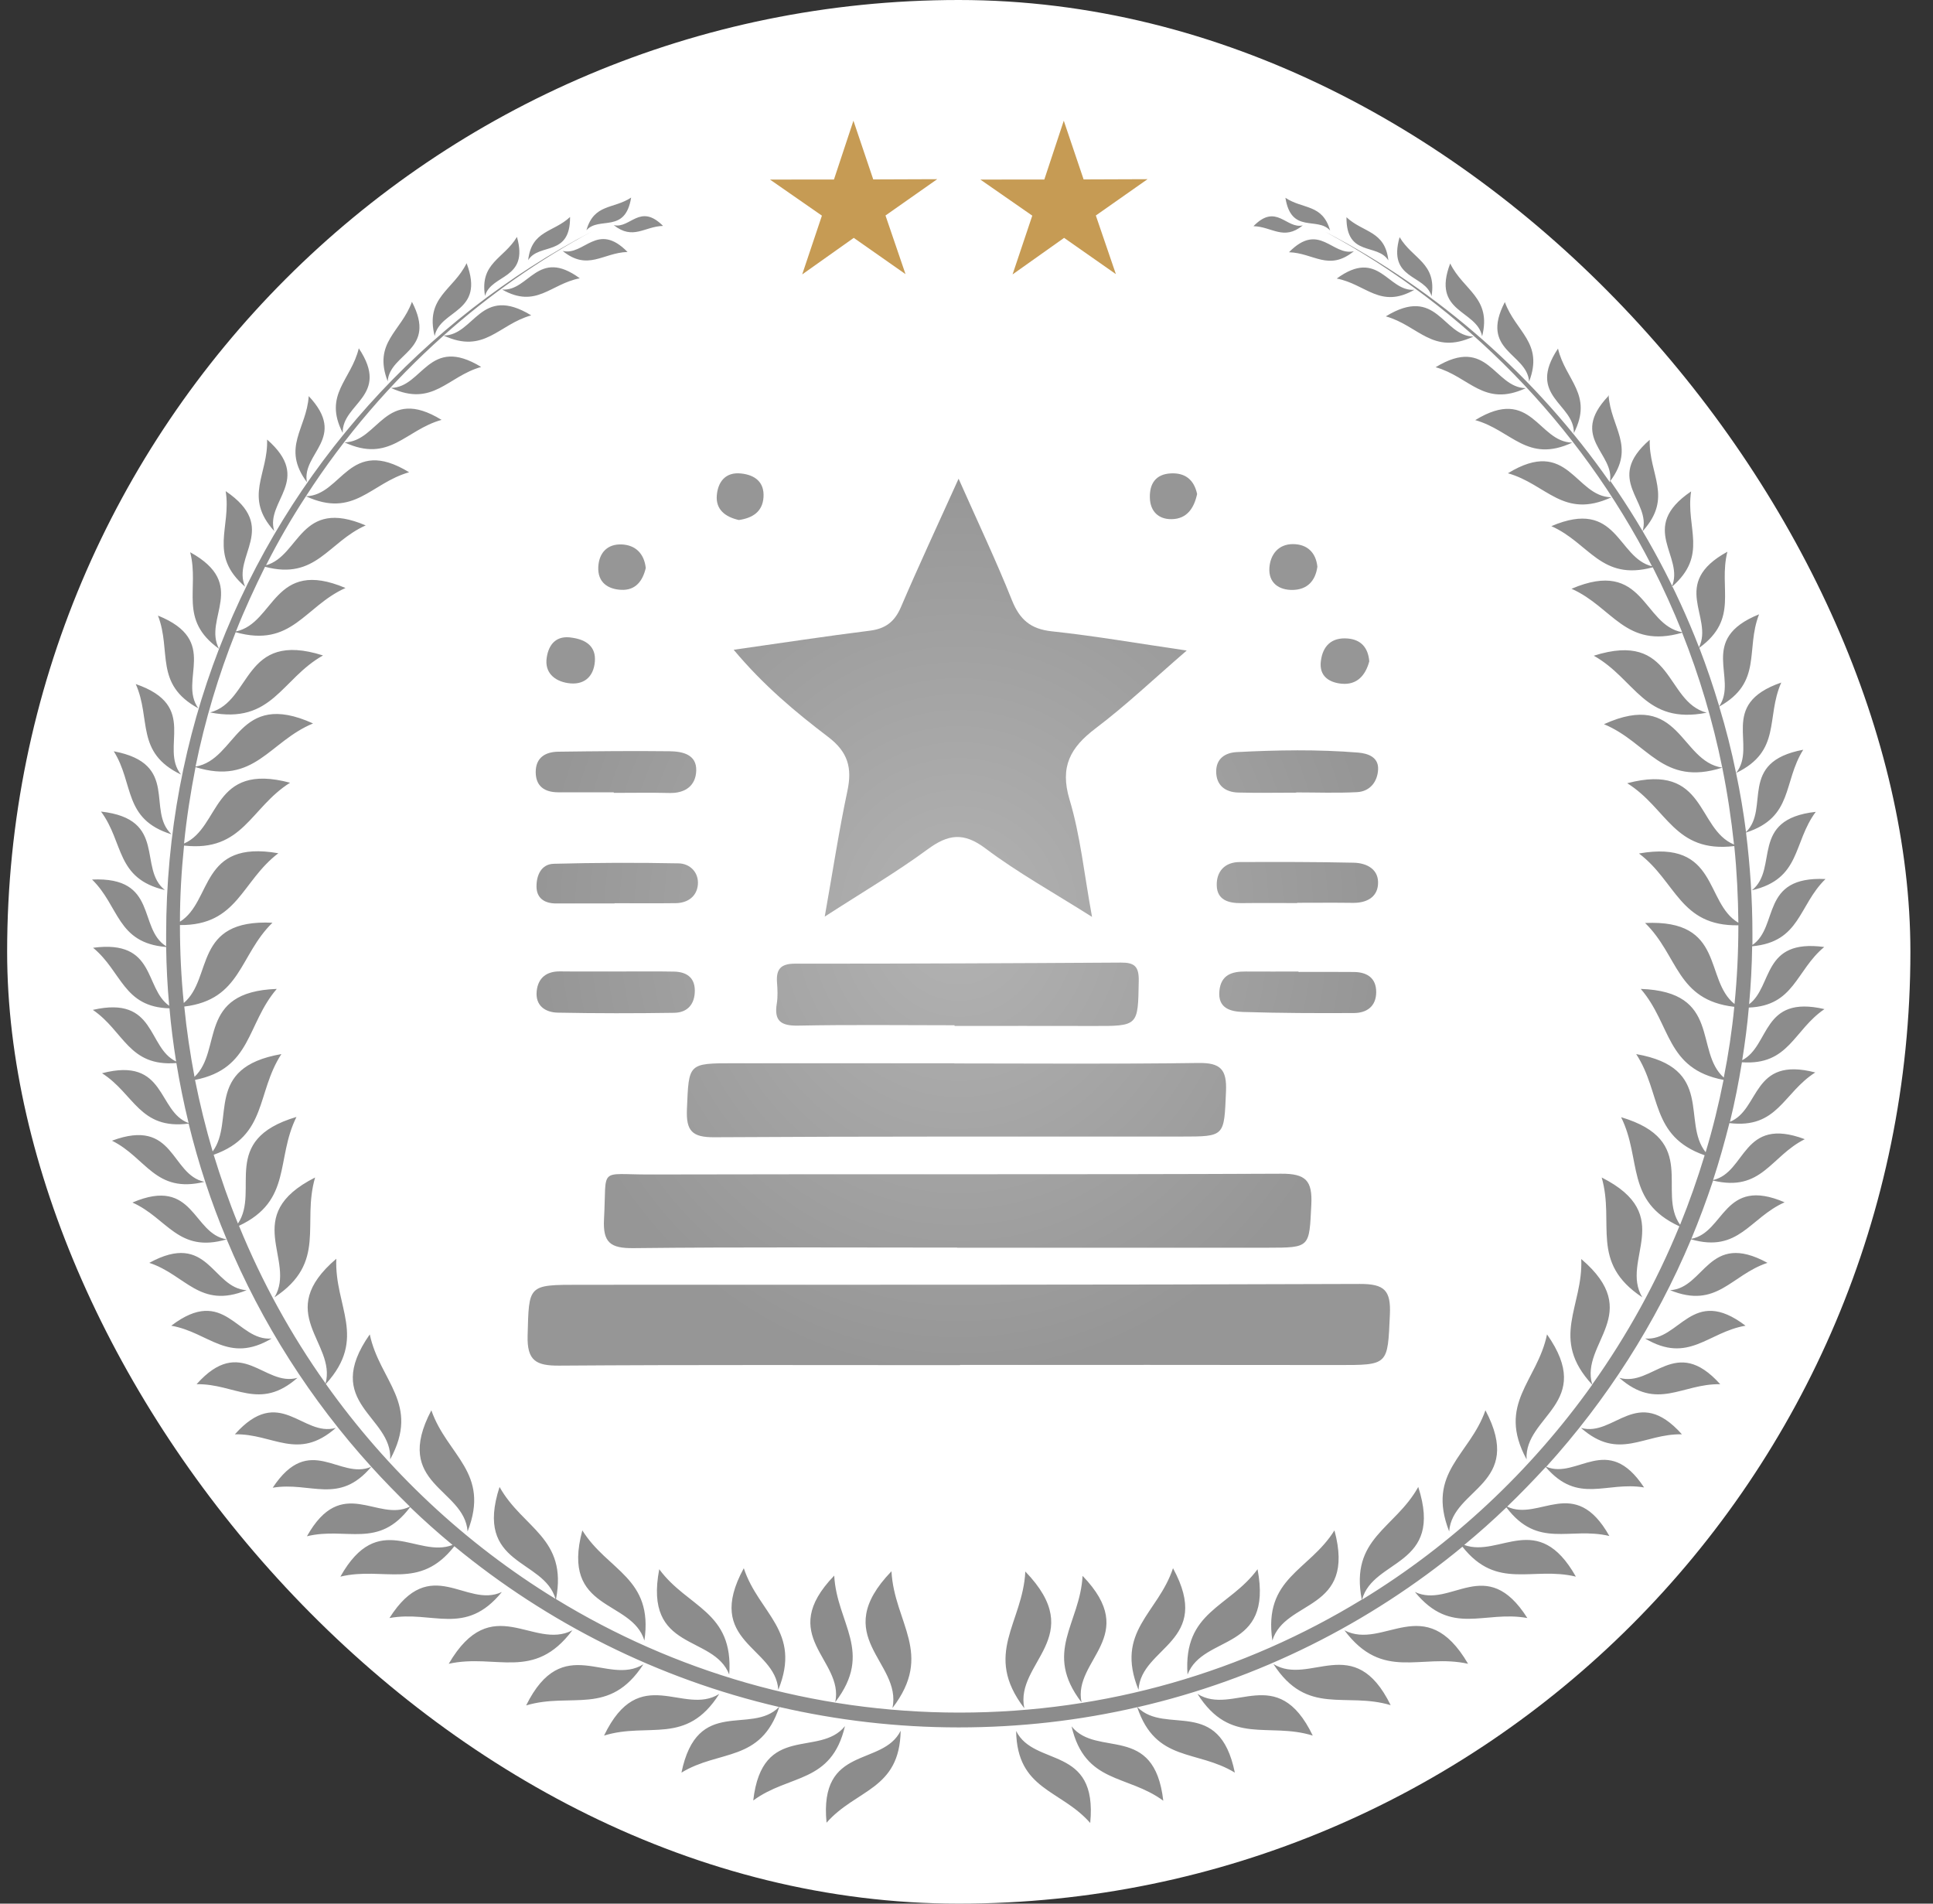 <svg width="65" height="64" viewBox="0 0 65 64" fill="none" xmlns="http://www.w3.org/2000/svg">
<rect x="0" y="0" width="65" height="64" fill="#333333" stroke="none"/>
<rect x="0.24" width="64" height="64" rx="32" fill="white"/>
<path fill-rule="evenodd" clip-rule="evenodd" d="M17.692 57.336C18.929 54.836 20.415 56.709 21.635 55.953C20.492 57.714 19.212 56.881 17.692 57.336ZM34.478 52.834C36.609 55.042 34.117 55.884 34.444 57.431C33.044 55.601 34.392 54.578 34.478 52.834ZM36.66 61.288C36.918 58.65 34.779 59.423 34.169 58.195C34.203 60.188 35.664 60.154 36.66 61.288ZM36.403 52.98C36.317 54.596 35.071 55.541 36.368 57.233C36.068 55.798 38.37 55.016 36.403 52.98ZM39.117 60.54C37.906 59.647 36.488 59.982 36.033 58.04C36.892 59.106 38.816 57.911 39.117 60.54ZM42.15 7.604C42.923 6.813 43.249 7.707 43.808 7.578C43.163 8.102 42.777 7.621 42.15 7.604ZM43.224 6.65C43.421 7.879 44.297 7.269 44.727 7.75C44.469 6.848 43.816 7.045 43.224 6.65ZM43.344 8.48C44.177 8.506 44.675 9.133 45.526 8.446C44.796 8.617 44.366 7.441 43.344 8.48ZM45.277 7.303C45.835 7.827 46.574 7.75 46.686 8.755C46.316 8.162 45.268 8.652 45.277 7.303ZM44.95 9.365C46.368 8.325 46.66 9.812 47.562 9.743C46.411 10.396 45.938 9.554 44.95 9.365ZM47.064 7.973C46.651 9.416 47.923 9.21 48.138 9.958C48.318 8.841 47.502 8.712 47.064 7.973ZM46.6 10.636C47.708 10.946 48.172 11.951 49.547 11.315C48.507 11.298 48.327 9.58 46.6 10.636ZM48.765 8.858C49.211 9.769 50.165 10.009 49.839 11.306C49.658 10.404 48.129 10.525 48.765 8.858ZM48.275 12.346C50.045 11.264 50.234 13.033 51.308 13.05C49.89 13.703 49.418 12.664 48.275 12.346ZM50.603 10.155C49.744 11.805 51.342 11.865 51.419 12.827C51.917 11.521 50.964 11.16 50.603 10.155ZM49.607 14.124C50.835 14.468 51.35 15.585 52.871 14.88C51.711 14.863 51.514 12.956 49.607 14.124ZM52.39 11.719C52.639 12.784 53.584 13.265 52.923 14.562C52.948 13.566 51.316 13.325 52.39 11.719ZM54.074 13.325C52.751 14.726 54.323 15.241 54.134 16.212C51.677 12.69 48.395 9.786 44.564 7.793C49.263 10.327 53.103 14.262 55.551 19.038C54.374 18.755 54.4 16.736 52.167 17.689C53.447 18.256 53.833 19.545 55.577 19.073C55.938 19.785 56.264 20.507 56.565 21.255C55.225 21.014 55.302 18.746 52.845 19.794C54.237 20.413 54.649 21.822 56.565 21.272C57.141 22.724 57.596 24.236 57.914 25.808C56.479 25.593 56.514 23.179 53.936 24.347C55.423 24.966 55.895 26.452 57.914 25.808C58.086 26.658 58.215 27.517 58.309 28.393C57.038 27.869 57.39 25.627 54.718 26.332C56.067 27.174 56.299 28.686 58.318 28.445C58.404 29.296 58.447 30.155 58.455 31.022C57.312 30.352 57.785 28.222 55.113 28.694C56.368 29.639 56.488 31.143 58.455 31.108V31.134C58.455 32.019 58.412 32.895 58.326 33.754C57.295 32.938 58.026 30.902 55.319 31.031C56.445 32.13 56.367 33.625 58.318 33.849C58.24 34.656 58.12 35.447 57.965 36.228C56.969 35.343 57.897 33.342 55.173 33.247C56.204 34.441 56.007 35.936 57.957 36.306C57.794 37.13 57.596 37.938 57.355 38.737C56.539 37.715 57.673 35.902 55.019 35.438C55.878 36.752 55.483 38.196 57.321 38.84C57.081 39.63 56.806 40.412 56.496 41.177C55.706 40.068 57.149 38.342 54.512 37.56C55.216 38.977 54.641 40.386 56.471 41.228C55.697 43.118 54.709 44.905 53.541 46.546C53.129 45.154 55.319 44.158 53.172 42.328C53.24 43.934 52.098 45 53.541 46.554C51.471 49.458 48.842 51.924 45.801 53.779C46.179 52.388 48.559 52.68 47.691 49.991C46.909 51.4 45.389 51.709 45.792 53.779C41.84 56.193 37.21 57.577 32.262 57.577C27.313 57.577 22.657 56.185 18.697 53.762C19.092 51.7 17.58 51.391 16.798 49.991C15.931 52.663 18.285 52.388 18.68 53.754C15.647 51.898 13.018 49.432 10.957 46.529C12.366 44.982 11.24 43.926 11.309 42.319C9.17 44.141 11.317 45.137 10.948 46.511C9.788 44.879 8.809 43.101 8.036 41.211C9.831 40.369 9.264 38.969 9.969 37.551C7.357 38.325 8.749 40.026 8.001 41.134C7.692 40.378 7.426 39.605 7.185 38.823C8.998 38.178 8.611 36.744 9.462 35.438C6.833 35.893 7.915 37.68 7.151 38.711C6.919 37.921 6.721 37.122 6.558 36.306C8.474 35.928 8.285 34.433 9.307 33.247C6.61 33.342 7.494 35.309 6.541 36.203C6.395 35.429 6.275 34.639 6.197 33.84C8.113 33.608 8.044 32.113 9.161 31.022C6.481 30.893 7.168 32.886 6.18 33.72C6.094 32.869 6.051 32.002 6.051 31.125V31.1C7.993 31.117 8.113 29.631 9.359 28.686C6.713 28.222 7.151 30.301 6.051 30.988C6.051 30.129 6.103 29.27 6.189 28.428C8.173 28.651 8.414 27.157 9.754 26.315C7.108 25.61 7.426 27.818 6.189 28.359C6.275 27.491 6.412 26.632 6.575 25.791C8.568 26.409 9.049 24.931 10.527 24.322C7.967 23.162 7.984 25.533 6.575 25.773C6.893 24.21 7.348 22.698 7.924 21.255C9.823 21.787 10.235 20.387 11.618 19.768C9.187 18.738 9.247 20.954 7.933 21.229C8.225 20.49 8.56 19.768 8.912 19.055C10.63 19.511 11.025 18.231 12.297 17.664C10.08 16.719 10.089 18.686 8.946 19.004C9.35 18.205 9.797 17.432 10.287 16.684C11.91 17.432 12.46 16.246 13.757 15.877C11.73 14.64 11.506 16.659 10.287 16.684C11.584 14.674 13.147 12.861 14.917 11.281C16.291 11.916 16.755 10.911 17.863 10.602C16.145 9.554 15.965 11.272 14.917 11.281C16.438 9.923 18.121 8.738 19.934 7.767C14.213 10.748 9.711 15.748 7.366 21.813C6.816 20.791 8.371 19.657 6.395 18.566C6.713 19.811 5.991 20.825 7.366 21.813C6.214 24.794 5.587 28.033 5.587 31.418C5.587 31.555 5.587 31.684 5.587 31.813C4.625 31.211 5.33 29.467 3.096 29.57C4.015 30.464 3.929 31.701 5.587 31.838C5.596 32.5 5.63 33.161 5.69 33.814C4.84 33.222 5.261 31.581 3.13 31.864C4.101 32.663 4.144 33.857 5.699 33.9C5.751 34.502 5.828 35.094 5.922 35.687C4.943 35.223 5.261 33.462 3.122 33.952C4.17 34.665 4.324 35.867 5.931 35.739C6.043 36.417 6.18 37.096 6.343 37.758C5.278 37.371 5.604 35.515 3.431 36.082C4.513 36.77 4.694 37.989 6.343 37.775C6.67 39.115 7.099 40.421 7.623 41.666C6.464 41.486 6.541 39.536 4.453 40.429C5.63 40.953 5.991 42.147 7.623 41.666C8.8 44.493 10.458 47.078 12.486 49.312C11.421 49.776 10.415 48.135 9.17 50.017C10.441 49.802 11.395 50.609 12.486 49.312C12.907 49.776 13.336 50.214 13.783 50.652C12.692 51.194 11.498 49.553 10.321 51.649C11.652 51.322 12.726 52.096 13.791 50.669C14.247 51.108 14.728 51.537 15.218 51.941C14.024 52.405 12.726 50.73 11.446 53.006C12.915 52.654 14.101 53.487 15.278 51.984C18.405 54.561 22.125 56.443 26.197 57.388C25.252 58.35 23.448 57.01 22.915 59.595C24.195 58.814 25.578 59.26 26.205 57.388C28.138 57.834 30.166 58.075 32.236 58.075C34.306 58.075 36.308 57.843 38.241 57.396C38.868 59.26 40.243 58.814 41.523 59.595C40.999 57.018 39.203 58.35 38.249 57.396C42.33 56.46 46.05 54.578 49.177 52.001C50.345 53.479 51.531 52.654 52.991 53.006C51.711 50.738 50.431 52.379 49.237 51.941C49.727 51.537 50.199 51.116 50.655 50.678C51.72 52.087 52.785 51.322 54.117 51.64C52.948 49.561 51.763 51.168 50.68 50.652C51.127 50.223 51.557 49.776 51.978 49.321C53.069 50.592 54.014 49.793 55.285 50.008C54.048 48.135 53.043 49.75 51.995 49.312C54.022 47.078 55.68 44.493 56.866 41.666C58.472 42.13 58.833 40.945 60.01 40.421C57.948 39.536 58 41.434 56.874 41.649C57.141 41.005 57.381 40.361 57.605 39.69C59.245 40.086 59.538 38.874 60.689 38.299C58.575 37.508 58.73 39.416 57.605 39.673C57.811 39.046 57.991 38.402 58.154 37.758C59.778 37.955 59.959 36.744 61.041 36.056C58.902 35.498 59.194 37.302 58.172 37.715C58.335 37.053 58.464 36.392 58.575 35.713C60.156 35.825 60.311 34.63 61.35 33.926C59.237 33.436 59.529 35.154 58.584 35.644C58.678 35.06 58.756 34.467 58.807 33.874C60.337 33.814 60.388 32.629 61.342 31.838C59.245 31.555 59.623 33.153 58.816 33.763C58.876 33.118 58.91 32.466 58.919 31.813C60.543 31.667 60.474 30.438 61.385 29.553C59.177 29.45 59.83 31.151 58.928 31.77C58.928 31.641 58.928 31.521 58.928 31.392C58.928 30.241 58.85 29.107 58.713 27.99C60.311 27.474 59.95 26.297 60.637 25.206C58.429 25.619 59.529 27.174 58.713 27.973C58.627 27.302 58.515 26.641 58.378 25.988C59.916 25.249 59.374 24.124 59.898 22.947C57.751 23.686 59.108 25.069 58.378 25.988C58.223 25.232 58.034 24.485 57.811 23.755C59.28 22.938 58.687 21.847 59.151 20.653C57.063 21.495 58.455 22.801 57.811 23.746C57.613 23.084 57.39 22.423 57.141 21.779C58.489 20.799 57.776 19.785 58.086 18.549C56.127 19.622 57.63 20.748 57.132 21.761C56.359 19.768 55.354 17.896 54.151 16.169C55.01 15.009 54.16 14.373 54.091 13.282L54.074 13.325ZM50.706 15.911C52.742 14.665 52.957 16.701 54.185 16.719C52.562 17.466 52.012 16.28 50.706 15.911ZM55.474 14.786C55.44 15.954 56.273 16.719 55.234 17.861C55.543 16.839 53.919 16.134 55.474 14.786ZM56.866 16.521C56.677 17.75 57.459 18.66 56.213 19.734C56.668 18.703 55.053 17.75 56.866 16.521ZM53.593 22.045C56.299 21.186 55.972 23.591 57.39 23.961C55.294 24.373 55.002 22.835 53.593 22.045ZM61.058 27.294C60.285 28.333 60.569 29.545 58.91 29.931C59.83 29.201 58.807 27.543 61.058 27.294ZM53.859 39.587C56.393 40.867 54.469 42.362 55.225 43.616C53.447 42.44 54.306 41.142 53.859 39.587ZM59.434 42.457C58.206 42.861 57.742 44.02 56.161 43.376C57.33 43.307 57.441 41.366 59.434 42.457ZM58.696 44.57C57.424 44.785 56.788 45.867 55.319 45C56.488 45.103 56.892 43.196 58.696 44.57ZM57.845 46.537C56.557 46.511 55.732 47.448 54.452 46.322C55.577 46.649 56.333 44.853 57.845 46.537ZM56.557 48.221C55.268 48.195 54.443 49.132 53.163 48.006C54.289 48.324 55.045 46.529 56.557 48.221ZM52.021 44.862C53.653 47.182 51.256 47.594 51.333 49.063C50.32 47.19 51.694 46.443 52.021 44.862ZM49.95 47.414C51.273 49.922 48.842 50.025 48.73 51.486C47.957 49.493 49.418 48.934 49.95 47.414ZM51.359 54.398C49.907 54.132 48.808 55.025 47.579 53.522C48.791 54.097 49.976 52.216 51.359 54.398ZM49.366 55.936C47.768 55.583 46.505 56.537 45.208 54.81C46.523 55.498 47.914 53.453 49.366 55.936ZM44.873 51.451C45.612 54.192 43.215 53.754 42.785 55.154C42.476 53.041 44.023 52.817 44.873 51.451ZM39.444 52.723C40.801 55.214 38.37 55.352 38.284 56.812C37.485 54.836 38.937 54.252 39.444 52.723ZM44.143 58.35C42.648 57.886 41.377 58.702 40.268 56.949C41.471 57.705 42.949 55.867 44.143 58.35ZM42.287 52.757C42.82 55.549 40.466 54.931 39.933 56.297C39.779 54.166 41.334 54.054 42.287 52.757ZM46.763 57.327C45.242 56.872 43.954 57.705 42.82 55.944C44.048 56.7 45.535 54.828 46.763 57.327ZM29.977 52.826C30.071 54.57 31.411 55.592 30.011 57.422C30.337 55.867 27.846 55.034 29.977 52.826ZM27.794 61.279C27.537 58.642 29.676 59.415 30.286 58.187C30.252 60.179 28.791 60.145 27.794 61.279ZM28.052 52.972C28.138 54.587 29.384 55.532 28.087 57.224C28.387 55.79 26.085 55.008 28.052 52.972ZM25.329 60.532C25.63 57.903 27.554 59.097 28.413 58.032C27.958 59.973 26.54 59.638 25.329 60.532ZM22.296 7.595C21.669 7.612 21.291 8.085 20.638 7.569C21.197 7.698 21.515 6.813 22.296 7.595ZM21.223 6.642C21.025 7.87 20.149 7.26 19.719 7.741C19.977 6.839 20.63 7.037 21.223 6.642ZM21.102 8.471C20.269 8.497 19.771 9.124 18.92 8.437C19.65 8.609 20.08 7.432 21.102 8.471ZM19.169 7.295C19.178 8.643 18.13 8.154 17.761 8.746C17.872 7.741 18.611 7.819 19.169 7.295ZM19.496 9.356C18.508 9.545 18.035 10.387 16.884 9.734C17.795 9.803 18.078 8.317 19.496 9.356ZM17.383 7.965C17.795 9.408 16.523 9.202 16.309 9.949C16.128 8.832 16.944 8.703 17.383 7.965ZM15.69 8.849C16.326 10.525 14.797 10.396 14.616 11.298C14.29 9.992 15.243 9.76 15.69 8.849ZM16.18 12.337C15.046 12.655 14.565 13.695 13.147 13.042C14.221 13.025 14.41 11.255 16.18 12.337ZM13.852 10.147C14.711 11.796 13.113 11.856 13.036 12.818C12.537 11.513 13.491 11.152 13.852 10.147ZM14.848 14.116C13.62 14.459 13.104 15.576 11.584 14.872C12.743 14.854 12.941 12.947 14.848 14.116ZM12.065 11.71C13.139 13.317 11.498 13.557 11.524 14.554C10.862 13.265 11.807 12.784 12.065 11.71ZM10.381 13.317C11.704 14.726 10.132 15.232 10.321 16.212C9.453 15.043 10.312 14.416 10.381 13.317ZM8.981 14.777C10.536 16.134 8.912 16.839 9.221 17.853C8.182 16.71 9.024 15.945 8.981 14.777ZM7.589 16.512C9.402 17.741 7.787 18.695 8.242 19.725C6.996 18.652 7.787 17.741 7.589 16.512ZM10.862 22.036C9.453 22.827 9.161 24.364 7.065 23.952C8.482 23.583 8.156 21.177 10.862 22.036ZM5.312 20.696C7.417 21.547 5.982 22.861 6.67 23.815C5.175 22.998 5.776 21.899 5.312 20.696ZM4.565 22.998C6.713 23.737 5.355 25.129 6.086 26.04C4.548 25.301 5.089 24.175 4.565 22.998ZM3.826 25.258C6.06 25.679 4.909 27.251 5.768 28.05C4.135 27.543 4.513 26.349 3.826 25.258ZM3.397 27.285C5.647 27.534 4.625 29.192 5.544 29.923C3.886 29.536 4.17 28.325 3.397 27.285ZM3.766 38.35C5.888 37.56 5.725 39.493 6.876 39.733C5.218 40.137 4.926 38.926 3.766 38.35ZM10.596 39.587C10.14 41.142 11.008 42.44 9.23 43.616C9.986 42.362 8.061 40.867 10.596 39.587ZM5.02 42.457C7.013 41.366 7.125 43.307 8.293 43.376C6.713 44.02 6.249 42.861 5.02 42.457ZM5.759 44.57C7.563 43.196 7.967 45.103 9.135 45C7.666 45.867 7.031 44.793 5.759 44.57ZM6.61 46.537C8.122 44.845 8.878 46.64 10.003 46.322C8.723 47.448 7.898 46.511 6.61 46.537ZM7.898 48.221C9.41 46.529 10.166 48.324 11.292 48.006C10.012 49.132 9.187 48.195 7.898 48.221ZM12.434 44.862C12.769 46.443 14.144 47.182 13.121 49.063C13.199 47.603 10.802 47.19 12.434 44.862ZM14.505 47.414C15.037 48.943 16.498 49.501 15.724 51.486C15.613 50.025 13.182 49.922 14.505 47.414ZM13.096 54.398C14.487 52.207 15.673 54.089 16.876 53.522C15.647 55.034 14.547 54.132 13.096 54.398ZM15.089 55.936C16.687 55.583 17.95 56.537 19.247 54.81C17.932 55.498 16.541 53.453 15.089 55.936ZM19.582 51.451C18.843 54.192 21.24 53.754 21.669 55.154C21.979 53.041 20.432 52.817 19.582 51.451ZM25.011 52.723C25.518 54.252 26.97 54.836 26.171 56.812C26.076 55.352 23.654 55.214 25.011 52.723ZM20.312 58.35C21.807 57.886 23.078 58.702 24.186 56.949C22.984 57.705 21.506 55.867 20.312 58.35ZM22.168 52.757C21.635 55.549 23.989 54.931 24.521 56.297C24.676 54.166 23.121 54.054 22.168 52.757Z" fill="#8C8C8C"/>
<path fill-rule="evenodd" clip-rule="evenodd" d="M28.698 4.058L29.364 6.032L31.515 6.024L29.776 7.245L30.449 9.216L28.709 7.997L26.975 9.226L27.638 7.25L25.892 6.037L28.043 6.035L28.698 4.058Z" fill="#C69B54"/>
<path fill-rule="evenodd" clip-rule="evenodd" d="M35.771 4.058L36.438 6.032L38.588 6.024L36.849 7.245L37.523 9.216L35.782 7.997L34.049 9.226L34.712 7.25L32.966 6.037L35.117 6.035L35.771 4.058Z" fill="#C69B54"/>
<g clip-path="url(#clip0_533_1069)">
<path d="M24.671 21.845C26.304 21.613 27.772 21.388 29.246 21.204C29.777 21.138 30.084 20.903 30.295 20.411C30.886 19.032 31.521 17.671 32.234 16.094C32.898 17.59 33.504 18.867 34.027 20.177C34.288 20.829 34.652 21.149 35.371 21.225C36.815 21.379 38.248 21.629 39.905 21.871C38.799 22.825 37.865 23.714 36.843 24.486C35.991 25.13 35.632 25.776 35.966 26.885C36.329 28.091 36.454 29.369 36.721 30.826C35.411 29.997 34.219 29.338 33.141 28.526C32.404 27.971 31.887 28.043 31.19 28.556C30.145 29.325 29.019 29.985 27.733 30.816C28.01 29.256 28.213 27.916 28.495 26.592C28.66 25.817 28.517 25.284 27.849 24.776C26.746 23.938 25.675 23.044 24.671 21.845Z" fill="url(#paint0_radial_533_1069)"/>
<path d="M32.281 45.896C27.788 45.896 23.295 45.88 18.803 45.912C18.028 45.917 17.718 45.75 17.742 44.9C17.789 43.197 17.738 43.194 19.486 43.194C28.233 43.191 36.981 43.2 45.728 43.166C46.558 43.163 46.774 43.385 46.737 44.196C46.659 45.904 46.705 45.895 44.955 45.892C40.73 45.884 36.505 45.889 32.281 45.889V45.896Z" fill="url(#paint1_radial_533_1069)"/>
<path d="M32.184 41.944C28.556 41.944 24.928 41.922 21.3 41.962C20.526 41.97 20.268 41.777 20.311 40.981C20.408 39.204 20.098 39.491 21.849 39.486C28.926 39.467 36.003 39.493 43.08 39.46C43.911 39.456 44.135 39.692 44.095 40.501C44.022 41.941 44.07 41.947 42.621 41.948C39.142 41.95 35.663 41.948 32.184 41.948L32.184 41.944Z" fill="url(#paint2_radial_533_1069)"/>
<path d="M32.09 35.752C34.826 35.752 37.562 35.776 40.298 35.737C41.048 35.726 41.258 35.957 41.226 36.698C41.16 38.211 41.202 38.211 39.721 38.211C34.487 38.213 29.253 38.202 24.02 38.234C23.275 38.239 23.067 38.023 23.099 37.288C23.165 35.75 23.124 35.746 24.686 35.746C27.155 35.745 29.623 35.746 32.091 35.746C32.091 35.748 32.09 35.75 32.09 35.752Z" fill="url(#paint3_radial_533_1069)"/>
<path d="M32.098 34.469C30.346 34.469 28.593 34.446 26.841 34.481C26.257 34.492 26.025 34.324 26.121 33.737C26.159 33.506 26.145 33.263 26.128 33.027C26.096 32.583 26.255 32.398 26.734 32.398C30.387 32.4 34.04 32.385 37.694 32.362C38.147 32.359 38.301 32.489 38.292 32.978C38.265 34.502 38.291 34.498 36.732 34.493C35.187 34.488 33.642 34.492 32.098 34.492C32.098 34.484 32.098 34.477 32.098 34.469Z" fill="url(#paint4_radial_533_1069)"/>
<path d="M20.666 30.374C20.01 30.374 19.355 30.374 18.7 30.374C18.319 30.374 18.046 30.205 18.041 29.812C18.037 29.435 18.194 29.051 18.623 29.04C20.021 29.003 21.42 28.998 22.818 29.026C23.209 29.033 23.502 29.338 23.467 29.741C23.433 30.133 23.132 30.359 22.721 30.364C22.036 30.373 21.351 30.366 20.666 30.366C20.666 30.369 20.666 30.372 20.666 30.374Z" fill="url(#paint5_radial_533_1069)"/>
<path d="M43.619 30.361C42.994 30.361 42.37 30.355 41.745 30.363C41.315 30.368 40.928 30.261 40.915 29.772C40.901 29.305 41.178 28.984 41.685 28.982C42.964 28.977 44.242 28.976 45.52 29.004C45.974 29.014 46.381 29.236 46.337 29.745C46.3 30.18 45.934 30.36 45.492 30.354C44.867 30.345 44.243 30.352 43.619 30.352V30.361Z" fill="url(#paint6_radial_533_1069)"/>
<path d="M20.639 26.637C20.015 26.637 19.391 26.639 18.767 26.637C18.313 26.635 18.015 26.435 18.014 25.957C18.014 25.473 18.334 25.278 18.773 25.272C20.021 25.256 21.269 25.242 22.517 25.257C22.941 25.262 23.426 25.359 23.412 25.903C23.4 26.408 23.05 26.674 22.51 26.66C21.887 26.644 21.262 26.656 20.638 26.656C20.638 26.65 20.639 26.643 20.639 26.637Z" fill="url(#paint7_radial_533_1069)"/>
<path d="M43.59 26.649C42.939 26.649 42.287 26.662 41.637 26.645C41.193 26.633 40.896 26.397 40.896 25.936C40.896 25.507 41.194 25.305 41.592 25.285C42.951 25.215 44.312 25.192 45.671 25.302C46.02 25.331 46.357 25.466 46.341 25.863C46.324 26.269 46.078 26.609 45.631 26.632C44.952 26.667 44.27 26.641 43.59 26.641C43.59 26.644 43.59 26.646 43.59 26.649Z" fill="url(#paint8_radial_533_1069)"/>
<path d="M20.794 32.661C21.417 32.662 22.04 32.653 22.662 32.665C23.064 32.673 23.359 32.845 23.364 33.292C23.37 33.748 23.128 34.043 22.672 34.05C21.368 34.07 20.063 34.071 18.759 34.045C18.334 34.037 17.997 33.809 18.047 33.322C18.092 32.881 18.373 32.651 18.837 32.658C19.49 32.666 20.142 32.66 20.794 32.661Z" fill="url(#paint9_radial_533_1069)"/>
<path d="M43.664 32.676C44.285 32.676 44.906 32.671 45.527 32.678C45.972 32.683 46.279 32.88 46.277 33.359C46.274 33.831 45.963 34.056 45.528 34.058C44.286 34.065 43.043 34.061 41.801 34.022C41.383 34.009 40.944 33.904 41.004 33.309C41.059 32.769 41.429 32.659 41.888 32.662C42.48 32.666 43.072 32.663 43.664 32.663C43.664 32.668 43.664 32.672 43.664 32.676Z" fill="url(#paint10_radial_533_1069)"/>
<path d="M46.044 22.234C45.918 22.704 45.632 23.037 45.109 22.986C44.706 22.946 44.354 22.741 44.415 22.235C44.477 21.713 44.778 21.423 45.315 21.466C45.757 21.501 46.006 21.767 46.044 22.234Z" fill="url(#paint11_radial_533_1069)"/>
<path d="M40.255 16.608C40.154 17.076 39.919 17.447 39.397 17.454C38.962 17.461 38.68 17.197 38.666 16.74C38.651 16.264 38.86 15.94 39.374 15.915C39.852 15.892 40.15 16.126 40.255 16.608Z" fill="url(#paint12_radial_533_1069)"/>
<path d="M44.299 19.051C44.233 19.536 43.954 19.821 43.479 19.833C43.003 19.845 42.652 19.593 42.685 19.091C42.715 18.648 42.983 18.291 43.479 18.293C43.952 18.296 44.246 18.567 44.299 19.051Z" fill="url(#paint13_radial_533_1069)"/>
<path d="M24.846 17.483C24.394 17.381 24.061 17.136 24.104 16.648C24.144 16.202 24.392 15.863 24.918 15.918C25.385 15.967 25.707 16.206 25.674 16.715C25.643 17.205 25.305 17.416 24.846 17.483Z" fill="url(#paint14_radial_533_1069)"/>
<path d="M19.248 21.441C19.709 21.509 20.045 21.735 20.003 22.242C19.96 22.768 19.623 23.048 19.093 22.965C18.637 22.893 18.309 22.608 18.384 22.111C18.45 21.663 18.707 21.344 19.248 21.441Z" fill="url(#paint15_radial_533_1069)"/>
<path d="M21.715 19.095C21.614 19.527 21.375 19.854 20.888 19.83C20.436 19.808 20.094 19.576 20.118 19.061C20.142 18.58 20.43 18.283 20.908 18.304C21.36 18.324 21.659 18.6 21.715 19.095Z" fill="url(#paint16_radial_533_1069)"/>
</g>
<defs>
<radialGradient id="paint0_radial_533_1069" cx="0" cy="0" r="1" gradientUnits="userSpaceOnUse" gradientTransform="translate(32.244 30.916) scale(14.148 15.39)">
<stop offset="0.09" stop-color="#B0B0B0"/>
<stop offset="0.44" stop-color="#A6A6A6"/>
<stop offset="1" stop-color="#969696"/>
</radialGradient>
<radialGradient id="paint1_radial_533_1069" cx="0" cy="0" r="1" gradientUnits="userSpaceOnUse" gradientTransform="translate(32.244 30.916) scale(14.148 15.39)">
<stop offset="0.09" stop-color="#B0B0B0"/>
<stop offset="0.44" stop-color="#A6A6A6"/>
<stop offset="1" stop-color="#969696"/>
</radialGradient>
<radialGradient id="paint2_radial_533_1069" cx="0" cy="0" r="1" gradientUnits="userSpaceOnUse" gradientTransform="translate(32.244 30.916) scale(14.148 15.39)">
<stop offset="0.09" stop-color="#B0B0B0"/>
<stop offset="0.44" stop-color="#A6A6A6"/>
<stop offset="1" stop-color="#969696"/>
</radialGradient>
<radialGradient id="paint3_radial_533_1069" cx="0" cy="0" r="1" gradientUnits="userSpaceOnUse" gradientTransform="translate(32.244 30.916) scale(14.148 15.39)">
<stop offset="0.09" stop-color="#B0B0B0"/>
<stop offset="0.44" stop-color="#A6A6A6"/>
<stop offset="1" stop-color="#969696"/>
</radialGradient>
<radialGradient id="paint4_radial_533_1069" cx="0" cy="0" r="1" gradientUnits="userSpaceOnUse" gradientTransform="translate(32.244 30.916) scale(14.148 15.39)">
<stop offset="0.09" stop-color="#B0B0B0"/>
<stop offset="0.44" stop-color="#A6A6A6"/>
<stop offset="1" stop-color="#969696"/>
</radialGradient>
<radialGradient id="paint5_radial_533_1069" cx="0" cy="0" r="1" gradientUnits="userSpaceOnUse" gradientTransform="translate(32.244 30.916) scale(14.148 15.39)">
<stop offset="0.09" stop-color="#B0B0B0"/>
<stop offset="0.44" stop-color="#A6A6A6"/>
<stop offset="1" stop-color="#969696"/>
</radialGradient>
<radialGradient id="paint6_radial_533_1069" cx="0" cy="0" r="1" gradientUnits="userSpaceOnUse" gradientTransform="translate(32.244 30.916) scale(14.148 15.39)">
<stop offset="0.09" stop-color="#B0B0B0"/>
<stop offset="0.44" stop-color="#A6A6A6"/>
<stop offset="1" stop-color="#969696"/>
</radialGradient>
<radialGradient id="paint7_radial_533_1069" cx="0" cy="0" r="1" gradientUnits="userSpaceOnUse" gradientTransform="translate(32.244 30.916) scale(14.148 15.39)">
<stop offset="0.09" stop-color="#B0B0B0"/>
<stop offset="0.44" stop-color="#A6A6A6"/>
<stop offset="1" stop-color="#969696"/>
</radialGradient>
<radialGradient id="paint8_radial_533_1069" cx="0" cy="0" r="1" gradientUnits="userSpaceOnUse" gradientTransform="translate(32.244 30.916) scale(14.148 15.39)">
<stop offset="0.09" stop-color="#B0B0B0"/>
<stop offset="0.44" stop-color="#A6A6A6"/>
<stop offset="1" stop-color="#969696"/>
</radialGradient>
<radialGradient id="paint9_radial_533_1069" cx="0" cy="0" r="1" gradientUnits="userSpaceOnUse" gradientTransform="translate(32.244 30.916) scale(14.148 15.39)">
<stop offset="0.09" stop-color="#B0B0B0"/>
<stop offset="0.44" stop-color="#A6A6A6"/>
<stop offset="1" stop-color="#969696"/>
</radialGradient>
<radialGradient id="paint10_radial_533_1069" cx="0" cy="0" r="1" gradientUnits="userSpaceOnUse" gradientTransform="translate(32.244 30.916) scale(14.148 15.39)">
<stop offset="0.09" stop-color="#B0B0B0"/>
<stop offset="0.44" stop-color="#A6A6A6"/>
<stop offset="1" stop-color="#969696"/>
</radialGradient>
<radialGradient id="paint11_radial_533_1069" cx="0" cy="0" r="1" gradientUnits="userSpaceOnUse" gradientTransform="translate(32.244 30.916) scale(14.148 15.39)">
<stop offset="0.09" stop-color="#B0B0B0"/>
<stop offset="0.44" stop-color="#A6A6A6"/>
<stop offset="1" stop-color="#969696"/>
</radialGradient>
<radialGradient id="paint12_radial_533_1069" cx="0" cy="0" r="1" gradientUnits="userSpaceOnUse" gradientTransform="translate(32.244 30.916) scale(14.148 15.39)">
<stop offset="0.09" stop-color="#B0B0B0"/>
<stop offset="0.44" stop-color="#A6A6A6"/>
<stop offset="1" stop-color="#969696"/>
</radialGradient>
<radialGradient id="paint13_radial_533_1069" cx="0" cy="0" r="1" gradientUnits="userSpaceOnUse" gradientTransform="translate(32.244 30.916) scale(14.148 15.39)">
<stop offset="0.09" stop-color="#B0B0B0"/>
<stop offset="0.44" stop-color="#A6A6A6"/>
<stop offset="1" stop-color="#969696"/>
</radialGradient>
<radialGradient id="paint14_radial_533_1069" cx="0" cy="0" r="1" gradientUnits="userSpaceOnUse" gradientTransform="translate(32.244 30.916) scale(14.148 15.39)">
<stop offset="0.09" stop-color="#B0B0B0"/>
<stop offset="0.44" stop-color="#A6A6A6"/>
<stop offset="1" stop-color="#969696"/>
</radialGradient>
<radialGradient id="paint15_radial_533_1069" cx="0" cy="0" r="1" gradientUnits="userSpaceOnUse" gradientTransform="translate(32.244 30.916) scale(14.148 15.39)">
<stop offset="0.09" stop-color="#B0B0B0"/>
<stop offset="0.44" stop-color="#A6A6A6"/>
<stop offset="1" stop-color="#969696"/>
</radialGradient>
<radialGradient id="paint16_radial_533_1069" cx="0" cy="0" r="1" gradientUnits="userSpaceOnUse" gradientTransform="translate(32.244 30.916) scale(14.148 15.39)">
<stop offset="0.09" stop-color="#B0B0B0"/>
<stop offset="0.44" stop-color="#A6A6A6"/>
<stop offset="1" stop-color="#969696"/>
</radialGradient>
<clipPath id="clip0_533_1069">
<rect width="29" height="30" fill="white" transform="translate(17.74 15.912)"/>
</clipPath>
</defs>
</svg>
